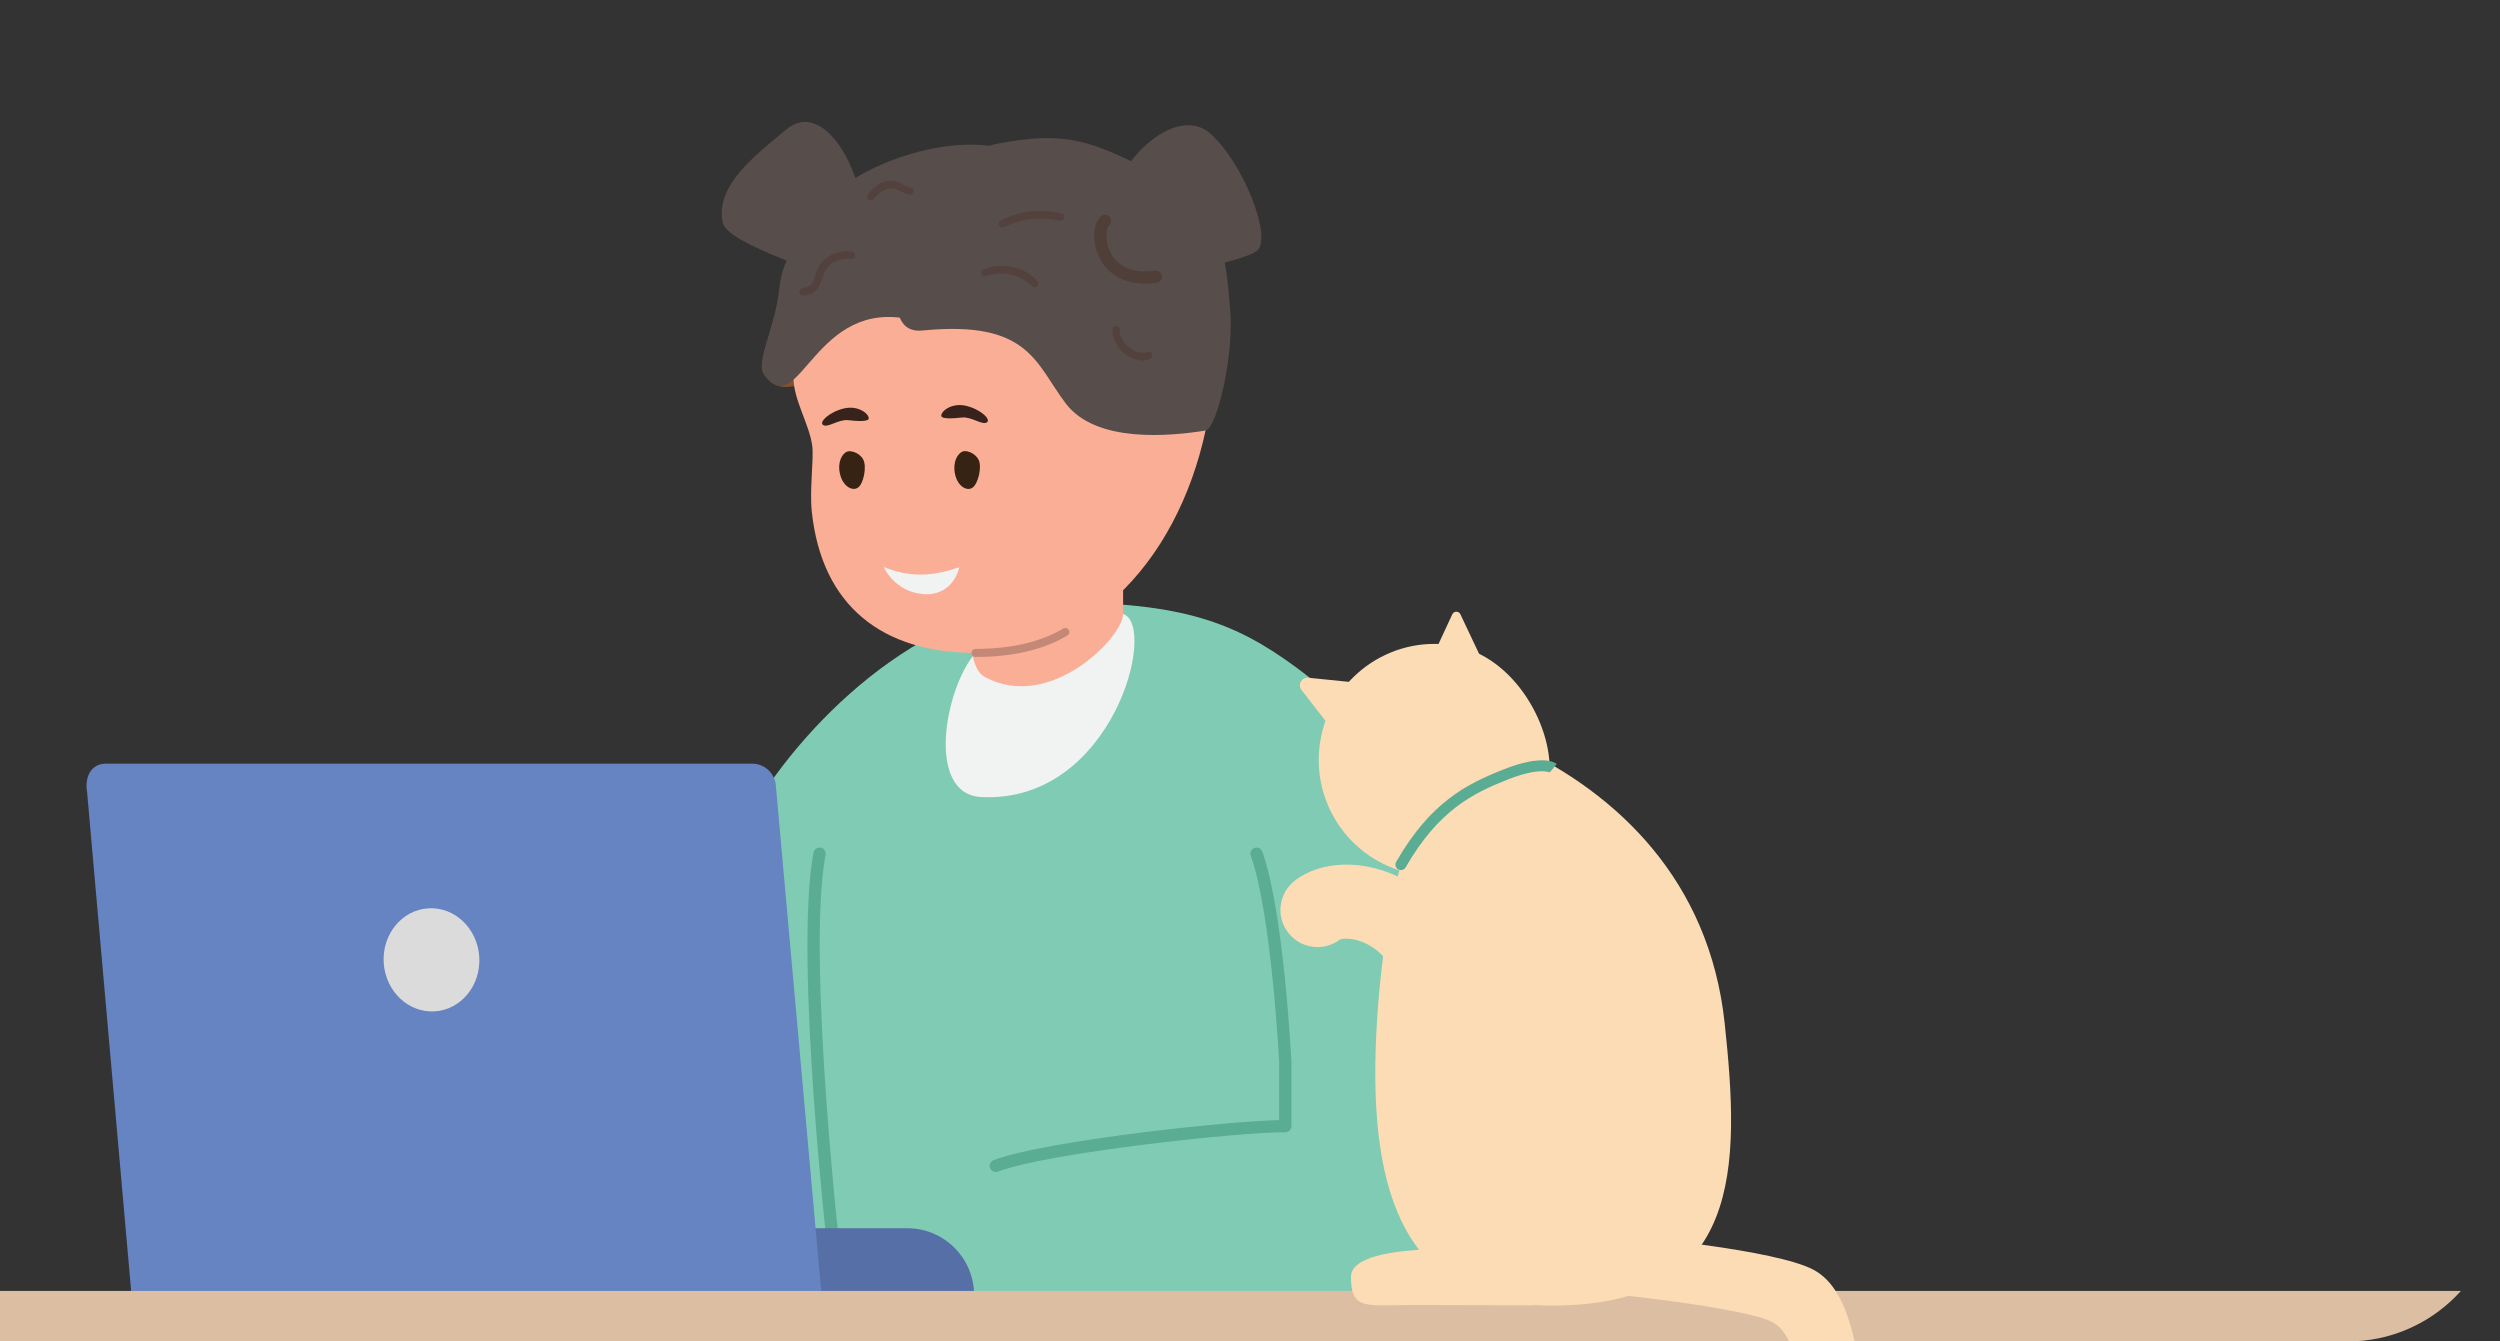 <svg width="164" height="88" viewBox="0 0 164 88" fill="none" xmlns="http://www.w3.org/2000/svg">
<rect x="0" y="0" width="164" height="88" fill="#333333" stroke="none"/>
<g clip-path="url(#clip0_2011_3445)">
<path d="M94.992 86.373C94.992 86.373 104.032 57.815 85.084 43.821C81.095 40.876 77.625 39.489 69.239 39.519C60.308 39.552 52.271 47.926 49.114 53.599C43.264 64.11 38.418 86.373 38.418 86.373H94.992Z" fill="#7FCBB4"/>
<path d="M84.312 86.349C84.089 86.349 83.913 86.169 83.913 85.95V69.68C83.91 69.603 83.408 59.911 82.052 56.138C81.975 55.928 82.085 55.699 82.294 55.626C82.504 55.549 82.733 55.659 82.806 55.868C84.206 59.755 84.694 69.26 84.717 69.663V85.953C84.717 86.176 84.538 86.353 84.319 86.353L84.312 86.349Z" fill="#5AAC93"/>
<path d="M54.833 83.757C54.634 83.757 54.461 83.608 54.438 83.401C54.341 82.566 52.071 62.852 53.368 55.925C53.407 55.709 53.617 55.566 53.836 55.606C54.052 55.646 54.195 55.855 54.155 56.075C52.879 62.883 55.212 83.109 55.236 83.312C55.262 83.531 55.103 83.731 54.883 83.757C54.867 83.757 54.85 83.757 54.837 83.757H54.833Z" fill="#5AAC93"/>
<path d="M63.991 42.832C61.983 45.115 60.704 52.099 64.367 52.285C72.978 52.728 75.98 41.019 73.673 40.274C68.401 38.567 63.991 42.832 63.991 42.832Z" fill="#F1F2F2"/>
<path d="M63.622 36.993C63.622 37.885 63.1 43.574 64.562 44.386C68.843 46.762 73.676 41.791 73.676 40.277V35.393L63.625 36.996L63.622 36.993Z" fill="#FBAE96"/>
<path d="M56.754 14.644C56.335 10.292 53.792 6.659 51.595 8.482C49.398 10.305 46.886 12.225 47.421 14.644C47.72 15.998 54.763 18.211 54.763 18.211L56.754 14.644Z" fill="#574D4A"/>
<path d="M52.42 18.889C52.304 18.889 52.188 18.84 52.108 18.74C51.968 18.567 51.998 18.314 52.168 18.177C53.567 17.049 54.248 15.845 54.248 14.497C54.248 14.274 54.428 14.098 54.647 14.098C54.867 14.098 55.046 14.278 55.046 14.497C55.046 16.081 54.245 17.529 52.666 18.803C52.593 18.863 52.504 18.893 52.417 18.893L52.42 18.889Z" fill="#DE501D"/>
<path d="M53.675 24.985C52.282 25.298 51.252 25.657 50.68 25.088C50.108 24.516 50.68 23.042 50.68 23.042L52.518 22.746L53.675 24.985Z" fill="#82512B"/>
<path d="M79.405 26.465C78.082 35.599 72.223 42.832 64 42.832C57.924 42.832 53.912 39.788 53.254 33.562C53.101 32.115 53.394 30.105 53.284 29.257C53.101 27.83 52.051 26.246 52.051 24.749C52.051 15.615 59.895 11.233 68.118 11.233C76.341 11.233 80.715 17.429 79.405 26.465Z" fill="#FBAE96"/>
<path d="M61.747 27.287C61.714 26.991 62.415 26.396 63.376 26.622C64.333 26.848 65.044 27.527 64.732 27.713C64.419 27.9 63.718 27.321 63.107 27.39C62.495 27.457 61.774 27.497 61.751 27.287H61.747Z" fill="#37231B"/>
<path d="M56.989 27.46C57.022 27.164 56.321 26.569 55.36 26.795C54.403 27.021 53.692 27.7 54.004 27.886C54.317 28.072 55.018 27.494 55.63 27.563C56.241 27.633 56.962 27.67 56.986 27.46H56.989Z" fill="#37231B"/>
<path d="M60.517 21.681C67.516 20.996 67.912 23.821 69.913 26.466C71.917 29.111 76.823 28.602 79.076 28.246C79.844 28.126 81.004 23.129 80.685 20.144C80.449 17.932 80.579 13.866 76.025 11.497C71.472 9.128 69.889 8.595 65.466 9.417C61.045 10.239 56.242 22.101 60.513 21.681H60.517Z" fill="#574D4A"/>
<path d="M72.426 14.92C72.845 10.568 77.102 6.865 79.303 8.688C81.503 10.512 83.56 15.692 82.42 16.484C81.28 17.276 74.417 18.487 74.417 18.487L72.426 14.92Z" fill="#574D4A"/>
<path d="M75.101 18.604C73.163 18.604 72.366 17.416 72.1 16.857C71.635 15.882 71.684 14.691 72.213 14.202C72.376 14.052 72.628 14.062 72.778 14.225C72.927 14.388 72.918 14.641 72.755 14.791C72.569 14.964 72.452 15.745 72.818 16.511C73.097 17.096 73.852 18.035 75.769 17.752C75.985 17.719 76.192 17.872 76.225 18.091C76.258 18.311 76.105 18.514 75.886 18.547C75.603 18.587 75.341 18.607 75.098 18.607L75.101 18.604Z" fill="#503E38"/>
<path d="M50.153 24.642C52.49 27.68 53.404 19.415 59.898 20.996C62.434 21.611 60.444 17.259 62.86 15.572C65.273 13.886 69.122 10.113 64.934 9.567C60.746 9.021 55.076 11.443 53.5 14.032C52.799 15.183 51.35 16.72 51.14 18.797C50.861 21.598 49.482 23.767 50.157 24.642H50.153Z" fill="#574D4A"/>
<path d="M57.969 37.196C57.969 37.196 58.697 38.873 60.638 38.976C62.579 39.079 62.928 37.212 62.928 37.212C61.219 37.795 59.74 37.914 57.969 37.196Z" fill="#F1F2F2"/>
<path d="M63.166 29.61C62.827 29.736 62.484 30.282 62.647 31.087C62.81 31.889 63.412 32.242 63.787 31.999C64.163 31.756 64.432 30.631 64.196 30.162C63.96 29.693 63.382 29.53 63.163 29.613L63.166 29.61Z" fill="#372313"/>
<path d="M55.569 29.623C55.237 29.763 54.914 30.322 55.11 31.12C55.306 31.915 55.918 32.242 56.287 31.985C56.656 31.726 56.875 30.595 56.623 30.135C56.37 29.676 55.782 29.537 55.569 29.626V29.623Z" fill="#372313"/>
<path d="M68.053 18.427C67.225 17.468 65.677 17.212 64.527 17.658C64.247 17.768 64.364 18.217 64.653 18.114C65.707 17.738 66.91 17.988 67.707 18.773C67.933 18.996 68.259 18.663 68.053 18.427Z" fill="#52413C"/>
<path d="M69.639 14.005C68.226 13.666 66.923 13.832 65.627 14.474C65.348 14.614 65.594 15.03 65.873 14.893C67.069 14.311 68.216 14.221 69.512 14.471C69.815 14.531 69.948 14.078 69.642 14.005H69.639Z" fill="#52413C"/>
<path d="M75.29 23.088C74.459 23.361 73.422 22.483 73.455 21.631C73.469 21.325 73.003 21.328 72.983 21.631C72.91 22.762 74.306 23.994 75.419 23.558C75.702 23.445 75.592 22.989 75.29 23.088Z" fill="#52413C"/>
<path d="M55.871 16.497C55.064 16.42 54.253 16.69 53.781 17.382C53.605 17.638 53.518 17.931 53.425 18.224C53.289 18.653 53.143 18.849 52.671 18.893C52.365 18.922 52.355 19.372 52.671 19.378C53.369 19.388 53.711 18.979 53.91 18.357C54.027 17.991 54.136 17.662 54.432 17.392C54.824 17.033 55.359 16.936 55.875 16.966C56.181 16.983 56.17 16.524 55.875 16.497H55.871Z" fill="#52413C"/>
<path d="M59.758 12.315C59.222 12.178 58.863 11.786 58.272 11.859C57.72 11.929 57.281 12.315 56.942 12.731C56.749 12.967 57.069 13.31 57.285 13.074C57.61 12.724 58.013 12.305 58.538 12.355C58.927 12.392 59.246 12.701 59.631 12.777C59.93 12.837 60.06 12.392 59.758 12.315Z" fill="#52413C"/>
<path d="M63.996 43.098C63.85 43.098 63.73 42.979 63.73 42.832C63.73 42.686 63.85 42.566 63.996 42.566C66.323 42.566 68.261 42.117 69.75 41.232C69.876 41.155 70.039 41.199 70.115 41.325C70.192 41.451 70.149 41.614 70.022 41.691C68.45 42.626 66.423 43.098 63.996 43.098Z" fill="#C48976"/>
<path d="M65.504 86.463C65.504 82.187 71.47 73.869 82.422 73.869C93.374 73.869 98.984 74.634 98.984 74.634V86.303L65.504 86.463Z" fill="#7FCBB4"/>
<path d="M65.321 76.883C65.162 76.883 65.009 76.787 64.949 76.627C64.869 76.421 64.972 76.188 65.178 76.108C68.585 74.804 81.425 73.44 84.316 73.476C84.539 73.476 84.715 73.659 84.712 73.882C84.712 74.102 84.529 74.278 84.313 74.278C84.313 74.278 84.31 74.278 84.306 74.278C81.538 74.238 68.721 75.609 65.467 76.857C65.421 76.873 65.371 76.883 65.325 76.883H65.321Z" fill="#5AAC93"/>
<path d="M18.409 80.572H59.519C61.936 80.572 63.9 82.537 63.9 84.957V85.638H18.406V80.569L18.409 80.572Z" fill="#566FA6"/>
<path d="M53.956 85.64H8.688L5.713 51.963C5.542 50.991 5.966 50.096 6.939 50.096H49.343C50.099 50.096 50.749 50.646 50.883 51.402L53.956 85.64Z" fill="#6683C2"/>
<path d="M31.44 62.763C31.56 64.63 30.255 66.234 28.525 66.345C26.796 66.457 25.294 65.036 25.172 63.168C25.05 61.301 26.358 59.697 28.087 59.586C29.817 59.474 31.318 60.895 31.44 62.763Z" fill="#DBDBDB"/>
<path d="M189.647 84.687H-15.648C-18.051 84.687 -20 86.636 -20 89.04C-20 91.443 -18.051 93.392 -15.648 93.392H189.647C192.051 93.392 194 91.443 194 89.04C194 86.636 192.051 84.687 189.647 84.687Z" fill="#DCBFA3"/>
<path d="M101.611 51.035C101.071 55.202 97.061 58.015 92.917 57.358C88.773 56.702 85.944 52.804 86.603 48.656C87.259 44.507 91.153 41.675 95.297 42.335C99.441 42.994 102.014 47.927 101.614 51.038L101.611 51.035Z" fill="#FCDCB5"/>
<path d="M113.139 67.124C114.139 76.478 114.357 85.646 101.844 85.646C92.304 85.646 89.759 78.603 90.284 67.831C90.799 57.255 93.887 46.28 99.652 49.034C106.041 52.085 112.128 57.687 113.139 67.124Z" fill="#FCDCB5"/>
<path d="M91.897 57.077C91.838 57.077 91.775 57.061 91.719 57.03C91.547 56.93 91.488 56.711 91.588 56.539C93.845 52.613 96.216 51.428 98.648 50.468C101.162 49.477 101.98 50.003 102.121 50.118L101.662 50.672C101.662 50.672 101.668 50.678 101.681 50.684C101.674 50.681 101.031 50.3 98.914 51.134C96.606 52.044 94.354 53.169 92.212 56.896C92.147 57.011 92.025 57.077 91.9 57.077H91.897Z" fill="#5AAC93"/>
<path d="M120.518 104.437C120.489 104.437 120.461 104.437 120.43 104.437C119.353 104.39 118.519 103.478 118.566 102.402C118.566 102.368 118.719 98.766 118.538 94.918C118.225 88.307 117.076 87.15 116.192 86.687C114.881 86.056 109.522 85.218 104.395 84.774C103.32 84.68 102.527 83.733 102.621 82.661C102.714 81.586 103.661 80.792 104.732 80.885C107.458 81.123 116.536 81.995 118.969 83.299C120.249 83.983 121.108 85.49 121.67 88.041C122.029 89.663 122.279 91.764 122.413 94.284C122.638 98.485 122.469 102.408 122.463 102.574C122.416 103.621 121.554 104.44 120.514 104.44L120.518 104.437Z" fill="#FCDCB5"/>
<path d="M87.893 48.505L85.379 45.264C85.111 44.917 85.388 44.416 85.823 44.46L89.848 44.867L87.893 48.505Z" fill="#FCDCB5"/>
<path d="M97.255 43.37L95.815 40.325C95.721 40.062 95.35 40.065 95.259 40.325L93.988 43.06L97.255 43.366V43.37Z" fill="#FCDCB5"/>
<path d="M93.687 67.862C92.447 67.703 91.51 66.618 91.564 65.346C91.638 63.545 90.755 62.595 89.999 62.114C89.047 61.507 88.138 61.526 87.9 61.635C86.839 62.439 85.324 62.242 84.506 61.185C83.682 60.122 83.878 58.593 84.94 57.771C86.686 56.421 89.502 56.361 91.951 57.628C94.899 59.15 96.573 62.114 96.429 65.552C96.373 66.896 95.239 67.937 93.896 67.881C93.825 67.881 93.756 67.872 93.687 67.862Z" fill="#FCDCB5"/>
<path d="M97.501 81.964C96.988 81.964 88.65 81.467 88.626 83.74C88.597 86.012 89.694 85.606 92.748 85.606C95.802 85.606 100.608 85.634 100.608 85.634L97.501 81.964Z" fill="#FCDCB5"/>
</g>
<defs>
<clipPath id="clip0_2011_3445">
<path d="M0 0H164V78C164 83.523 159.523 88 154 88H0V0Z" fill="white"/>
</clipPath>
</defs>
</svg>
